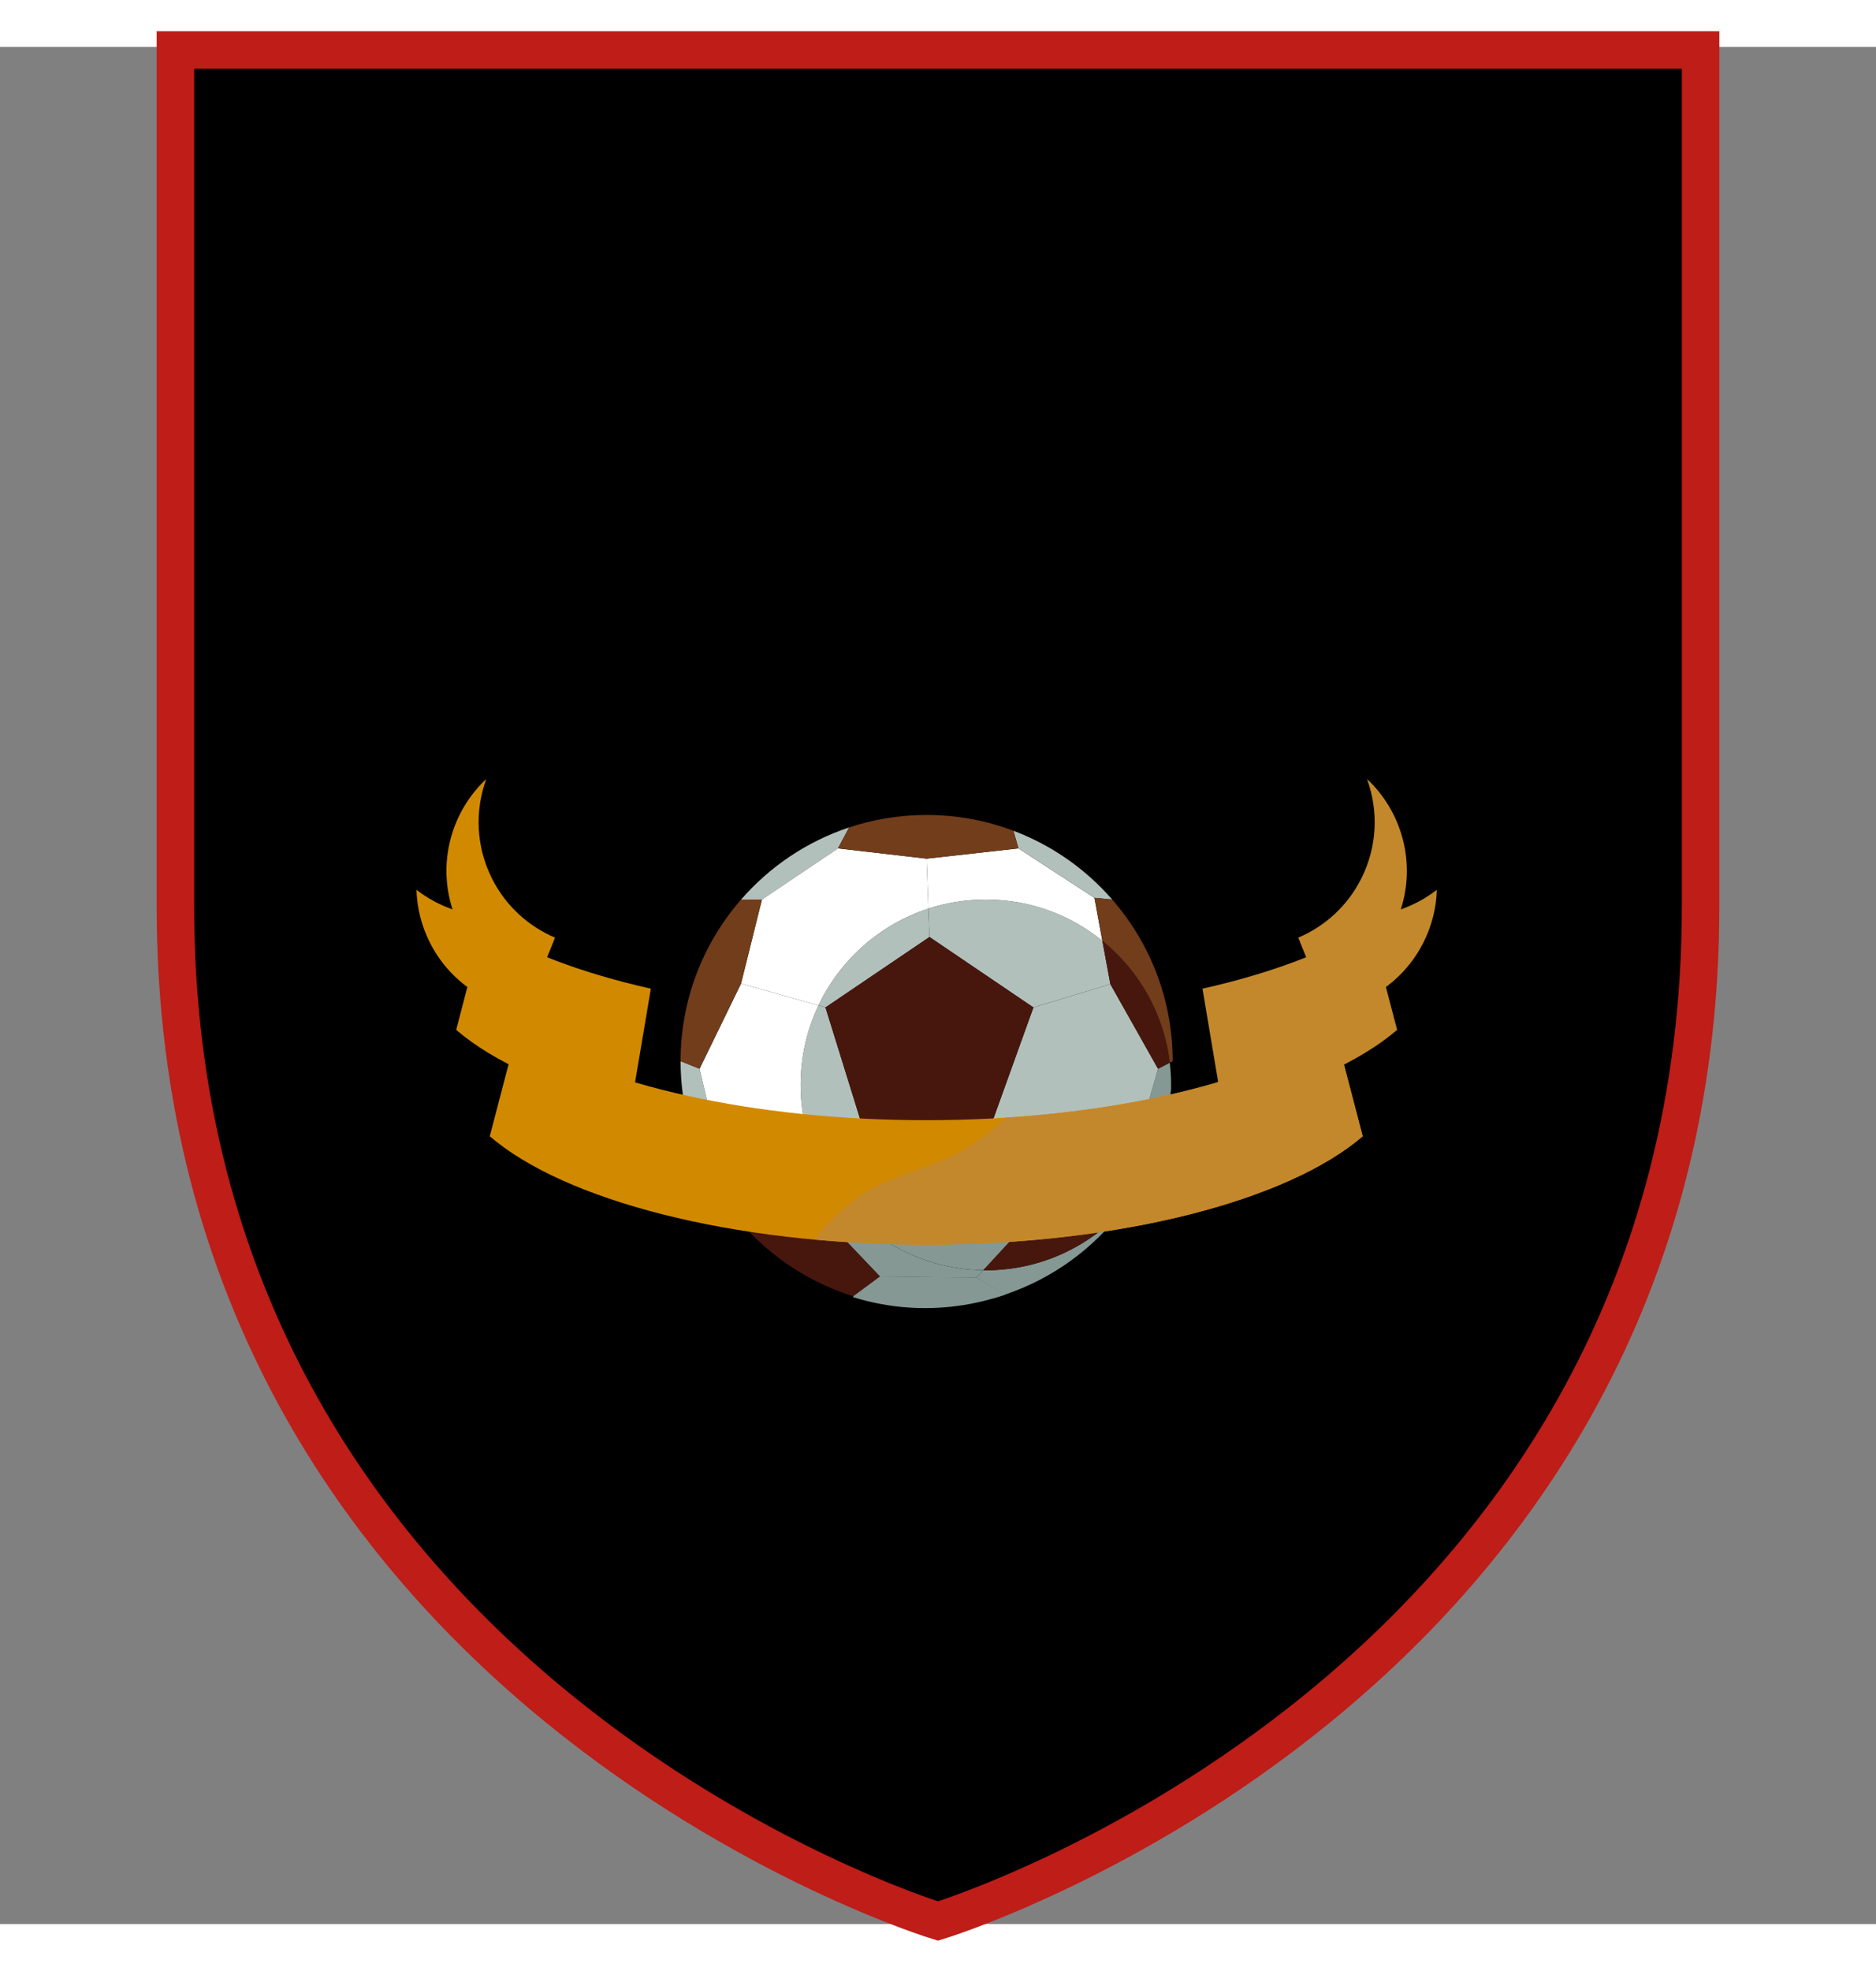 <svg width="500px" height="525px" viewBox="0 0 500 500" xmlns="http://www.w3.org/2000/svg" preserveAspectRatio="xMidYMid meet">

    <rect x="0" y="0" width="500" height="500" fill="#808080" stroke="none"/>

    <defs>
        <clipPath id="formato"><path d="M46.75,0.807L46.75,0.807v227.992c0,208.528,203.24,270.395,203.24,270.395s203.26-61.866,203.26-270.395V0.807H46.75z"/></clipPath>
    </defs>

    <g id="fundo" fill="#000000" x="0"><path d="M46.75,0.807L46.75,0.807v227.992c0,208.528,203.24,270.395,203.24,270.395s203.26-61.866,203.26-270.395V0.807H46.75z"/></g>

    <g id="estampa1" x="0" clip-path="url(#formato)"></g>

    <g id="borda" fill="none" stroke="#bf1d17" stroke-width="10" x="0"><path d="M46.75,0.807L46.75,0.807v227.992c0,208.528,203.24,270.395,203.24,270.395s203.26-61.866,203.26-270.395V0.807H46.75z"/></g>

    <g id="adorno" transform="scale(3) translate(37, 65)">
    <path id="svg_2" d="m49.749,44.276l2.517,1.508c-0.332,0.115 -0.673,0.217 -1.016,0.312c-0.197,-0.131 -0.434,-0.209 -0.692,-0.209c-0.322,0 -0.627,0.133 -0.847,0.332c-0.221,-0.199 -0.518,-0.332 -0.845,-0.332c-0.329,0 -0.625,0.133 -0.852,0.332c-0.219,-0.199 -0.514,-0.332 -0.845,-0.332c-0.33,0 -0.627,0.133 -0.845,0.332c-0.228,-0.199 -0.522,-0.332 -0.854,-0.332c-0.324,0 -0.622,0.133 -0.845,0.332c-0.227,-0.199 -0.522,-0.332 -0.845,-0.332c-0.331,0 -0.627,0.133 -0.852,0.332c-0.22,-0.199 -0.516,-0.332 -0.847,-0.332c-0.329,0 -0.627,0.133 -0.847,0.332c-0.226,-0.199 -0.521,-0.332 -0.85,-0.332c-0.291,0 -0.557,0.1 -0.768,0.27c-0.086,-0.02 -0.17,-0.045 -0.252,-0.062c-0.15,-0.107 -0.327,-0.174 -0.518,-0.195l2.329,-1.723l8.574,0.099z" fill="#859894"/>
    <path id="svg_3" d="m67.044,27.159c0,0.141 -0.002,0.277 -0.005,0.413c0,0.005 0,0.009 0,0.009c-0.354,3.043 -1.326,5.891 -2.793,8.425l-0.686,-2.113l2.32,-8.166l1.045,-0.543c0.08,0.649 0.119,1.307 0.119,1.975z" fill="#859894"/>
    <polygon id="svg_4" points="61.646,18.212 65.881,25.726 63.561,33.892 55.998,37.518 50.957,30.983 54.809,20.282 " fill="#B2C0BB"/>
    <path id="svg_5" d="m50.957,30.983l5.041,6.535l-5.636,6.092c-5.899,-0.074 -11.05,-3.258 -13.889,-7.986l3.188,-4.642h11.296l0,0.001z" fill="#859894"/>
    <path id="svg_6" d="m36.338,20.282l-0.627,-0.179c1.928,-4.051 5.459,-7.191 9.77,-8.597l0.095,2.521l-9.238,6.255z" fill="#B2C0BB"/>
    <path id="svg_7" d="m25.147,25.726l1.93,8.166l-0.538,2.341c-1.95,-3.268 -3.074,-7.094 -3.074,-11.181l1.682,0.674z" fill="#B2C0BB"/>
    <path id="svg_8" d="m36.338,20.282l3.324,10.701l-3.188,4.642c-1.491,-2.474 -2.346,-5.368 -2.346,-8.466c0,-2.525 0.57,-4.918 1.583,-7.056l0.627,0.179z" fill="#B2C0BB"/>
    <path id="svg_9" d="m49.749,44.276l-8.57,-0.1l-6.149,-6.455l1.444,-2.098c2.839,4.728 7.989,7.912 13.889,7.986l-0.614,0.667z" fill="#859894"/>
    <path id="svg_10" d="m38.44,4.298l-0.992,1.862l-6.756,4.54h-1.851c2.542,-2.921 5.846,-5.157 9.599,-6.402z" fill="#B2C0BB"/>
    <path id="svg_11" d="m36.474,35.625l-1.444,2.098l-7.952,-3.83l-1.93,-8.166l3.688,-7.565l6.876,1.942c-1.013,2.138 -1.583,4.53 -1.583,7.056c-0.001,3.096 0.853,5.991 2.345,8.465z" fill="#FFFFFF"/>
    <path id="svg_12" d="m60.936,14.366l0.711,3.846l-6.838,2.07l-9.233,-6.255l-0.095,-2.521c1.609,-0.526 3.324,-0.806 5.106,-0.806c3.922,0 7.523,1.369 10.349,3.666z" fill="#B2C0BB"/>
    <path id="svg_13" d="m45.323,7.071l0.157,4.435c-4.311,1.406 -7.842,4.546 -9.77,8.597l-6.876,-1.942l1.857,-7.461l6.756,-4.54l7.876,0.911z" fill="#FFFFFF"/>
    <path id="svg_14" d="m60.231,10.55l0.704,3.816c-2.825,-2.297 -6.427,-3.666 -10.349,-3.666c-1.782,0 -3.497,0.28 -5.106,0.806l-0.157,-4.435l8.159,-0.911l6.749,4.39z" fill="#FFFFFF"/>
    <path id="svg_15" d="m61.808,10.7l-1.576,-0.15l-6.749,-4.39l-0.45,-1.565c3.415,1.285 6.422,3.4 8.775,6.105z" fill="#B2C0BB"/>
    <path id="svg_16" d="m50.587,43.616c4.844,0 9.204,-2.092 12.211,-5.426c-2.63,3.495 -6.295,6.176 -10.532,7.594l-2.517,-1.508l0.613,-0.666c0.074,0.006 0.151,0.006 0.225,0.006z" fill="#859894"/>
    <path id="svg_17" d="m63.561,33.892l0.686,2.113c-0.438,0.754 -0.922,1.49 -1.448,2.185c-3.007,3.334 -7.367,5.426 -12.211,5.426c-0.074,0 -0.151,0 -0.225,-0.006l5.636,-6.092l7.562,-3.626z" fill="#47170E"/>
    <path id="svg_18" d="m66.926,25.183l-1.045,0.543l-4.234,-7.515l-0.711,-3.846c3.247,2.629 5.467,6.462 5.99,10.818z" fill="#47170E"/>
    <path id="svg_19" d="m67.185,25.052l-0.259,0.131c-0.522,-4.356 -2.743,-8.189 -5.99,-10.817l-0.704,-3.816l1.576,0.15c3.349,3.839 5.377,8.855 5.377,14.352" fill="#723D1A"/>
    <polygon id="svg_20" points="54.809,20.282 50.957,30.983 39.662,30.983 36.338,20.282 45.575,14.027 " fill="#47170E"/>
    <path id="svg_21" d="m53.033,4.595l0.449,1.565l-8.159,0.911l-7.875,-0.911l0.992,-1.862c2.162,-0.719 4.479,-1.105 6.883,-1.105c2.719,0 5.317,0.492 7.71,1.402z" fill="#723D1A"/>
    <path id="svg_22" d="m30.692,10.7l-1.857,7.461l-3.688,7.565l-1.683,-0.674c0,-5.497 2.032,-10.514 5.377,-14.353h1.851l0,0.001z" fill="#723D1A"/>
    <path id="svg_23" d="m35.029,37.722l6.149,6.455l-2.329,1.723c-0.051,-0.006 -0.101,-0.012 -0.152,-0.012h-0.002c-5.137,-1.629 -9.447,-5.109 -12.156,-9.655l0.538,-2.341l7.952,3.83z" fill="#47170E"/>
    <path id="svg_24" d="m49.749,44.276l-8.57,-0.1l-2.366,1.75l-0.014,0.082c1.595,0.486 3.231,0.807 4.883,0.916l-0.005,0.008l0.01,-0.008c2.911,0.203 5.85,-0.188 8.634,-1.15l-2.572,-1.498z" fill="#859894"/>
    <path id="svg_25" d="m84.063,31.72l-2.425,-9.273c-7.41,4.698 -20.917,7.846 -36.35,7.846s-28.939,-3.147 -36.352,-7.846l-2.423,9.273c6.583,5.666 21.464,9.623 38.774,9.623c17.311,0 32.193,-3.957 38.776,-9.623z" fill="#D18A00"/>
    <path id="svg_26" d="m20.823,18.615c-6.104,-1.369 -11.227,-3.308 -14.874,-5.617l-2.42,9.274c3.312,2.855 8.729,5.269 15.5,6.972l1.794,-10.629z" fill="#D18A00"/>
    <path id="svg_27" d="m12.308,14.084c-2.334,-0.992 -4.346,-2.776 -5.586,-5.218c-1.449,-2.868 -1.544,-6.066 -0.521,-8.866c-3.122,2.918 -4.339,7.437 -2.997,11.576c-1.146,-0.401 -2.236,-0.984 -3.204,-1.74c0.048,1.585 0.436,3.189 1.196,4.698c1.73,3.412 4.976,5.556 8.505,6.017l2.607,-6.467z" fill="#D18A00"/>
    <path id="svg_28" d="m69.83,18.615c6.098,-1.369 11.221,-3.308 14.867,-5.617l2.425,9.274c-3.311,2.855 -8.733,5.269 -15.505,6.972l-1.787,-10.629z" fill="#C3882B"/>
    <path id="svg_29" d="m78.339,14.084c2.335,-0.992 4.351,-2.776 5.584,-5.218c1.456,-2.868 1.547,-6.066 0.524,-8.866c3.12,2.918 4.342,7.437 3.002,11.576c1.143,-0.401 2.23,-0.984 3.202,-1.74c-0.046,1.585 -0.436,3.189 -1.201,4.698c-1.729,3.412 -4.976,5.556 -8.504,6.017l-2.607,-6.467z" fill="#C3882B"/>
    <path id="svg_30" d="m45.289,41.343c17.309,0 32.191,-3.957 38.774,-9.623l-2.425,-9.273c-6.252,3.964 -16.843,6.814 -29.265,7.614c-1.362,1.294 -2.861,2.43 -4.596,3.311c-2.349,1.189 -5.039,1.76 -7.357,3.014c-1.458,0.792 -3.57,2.5 -5.068,4.506c3.188,0.291 6.513,0.451 9.937,0.451z" fill="#C3882B"/>
</g>
</svg>
